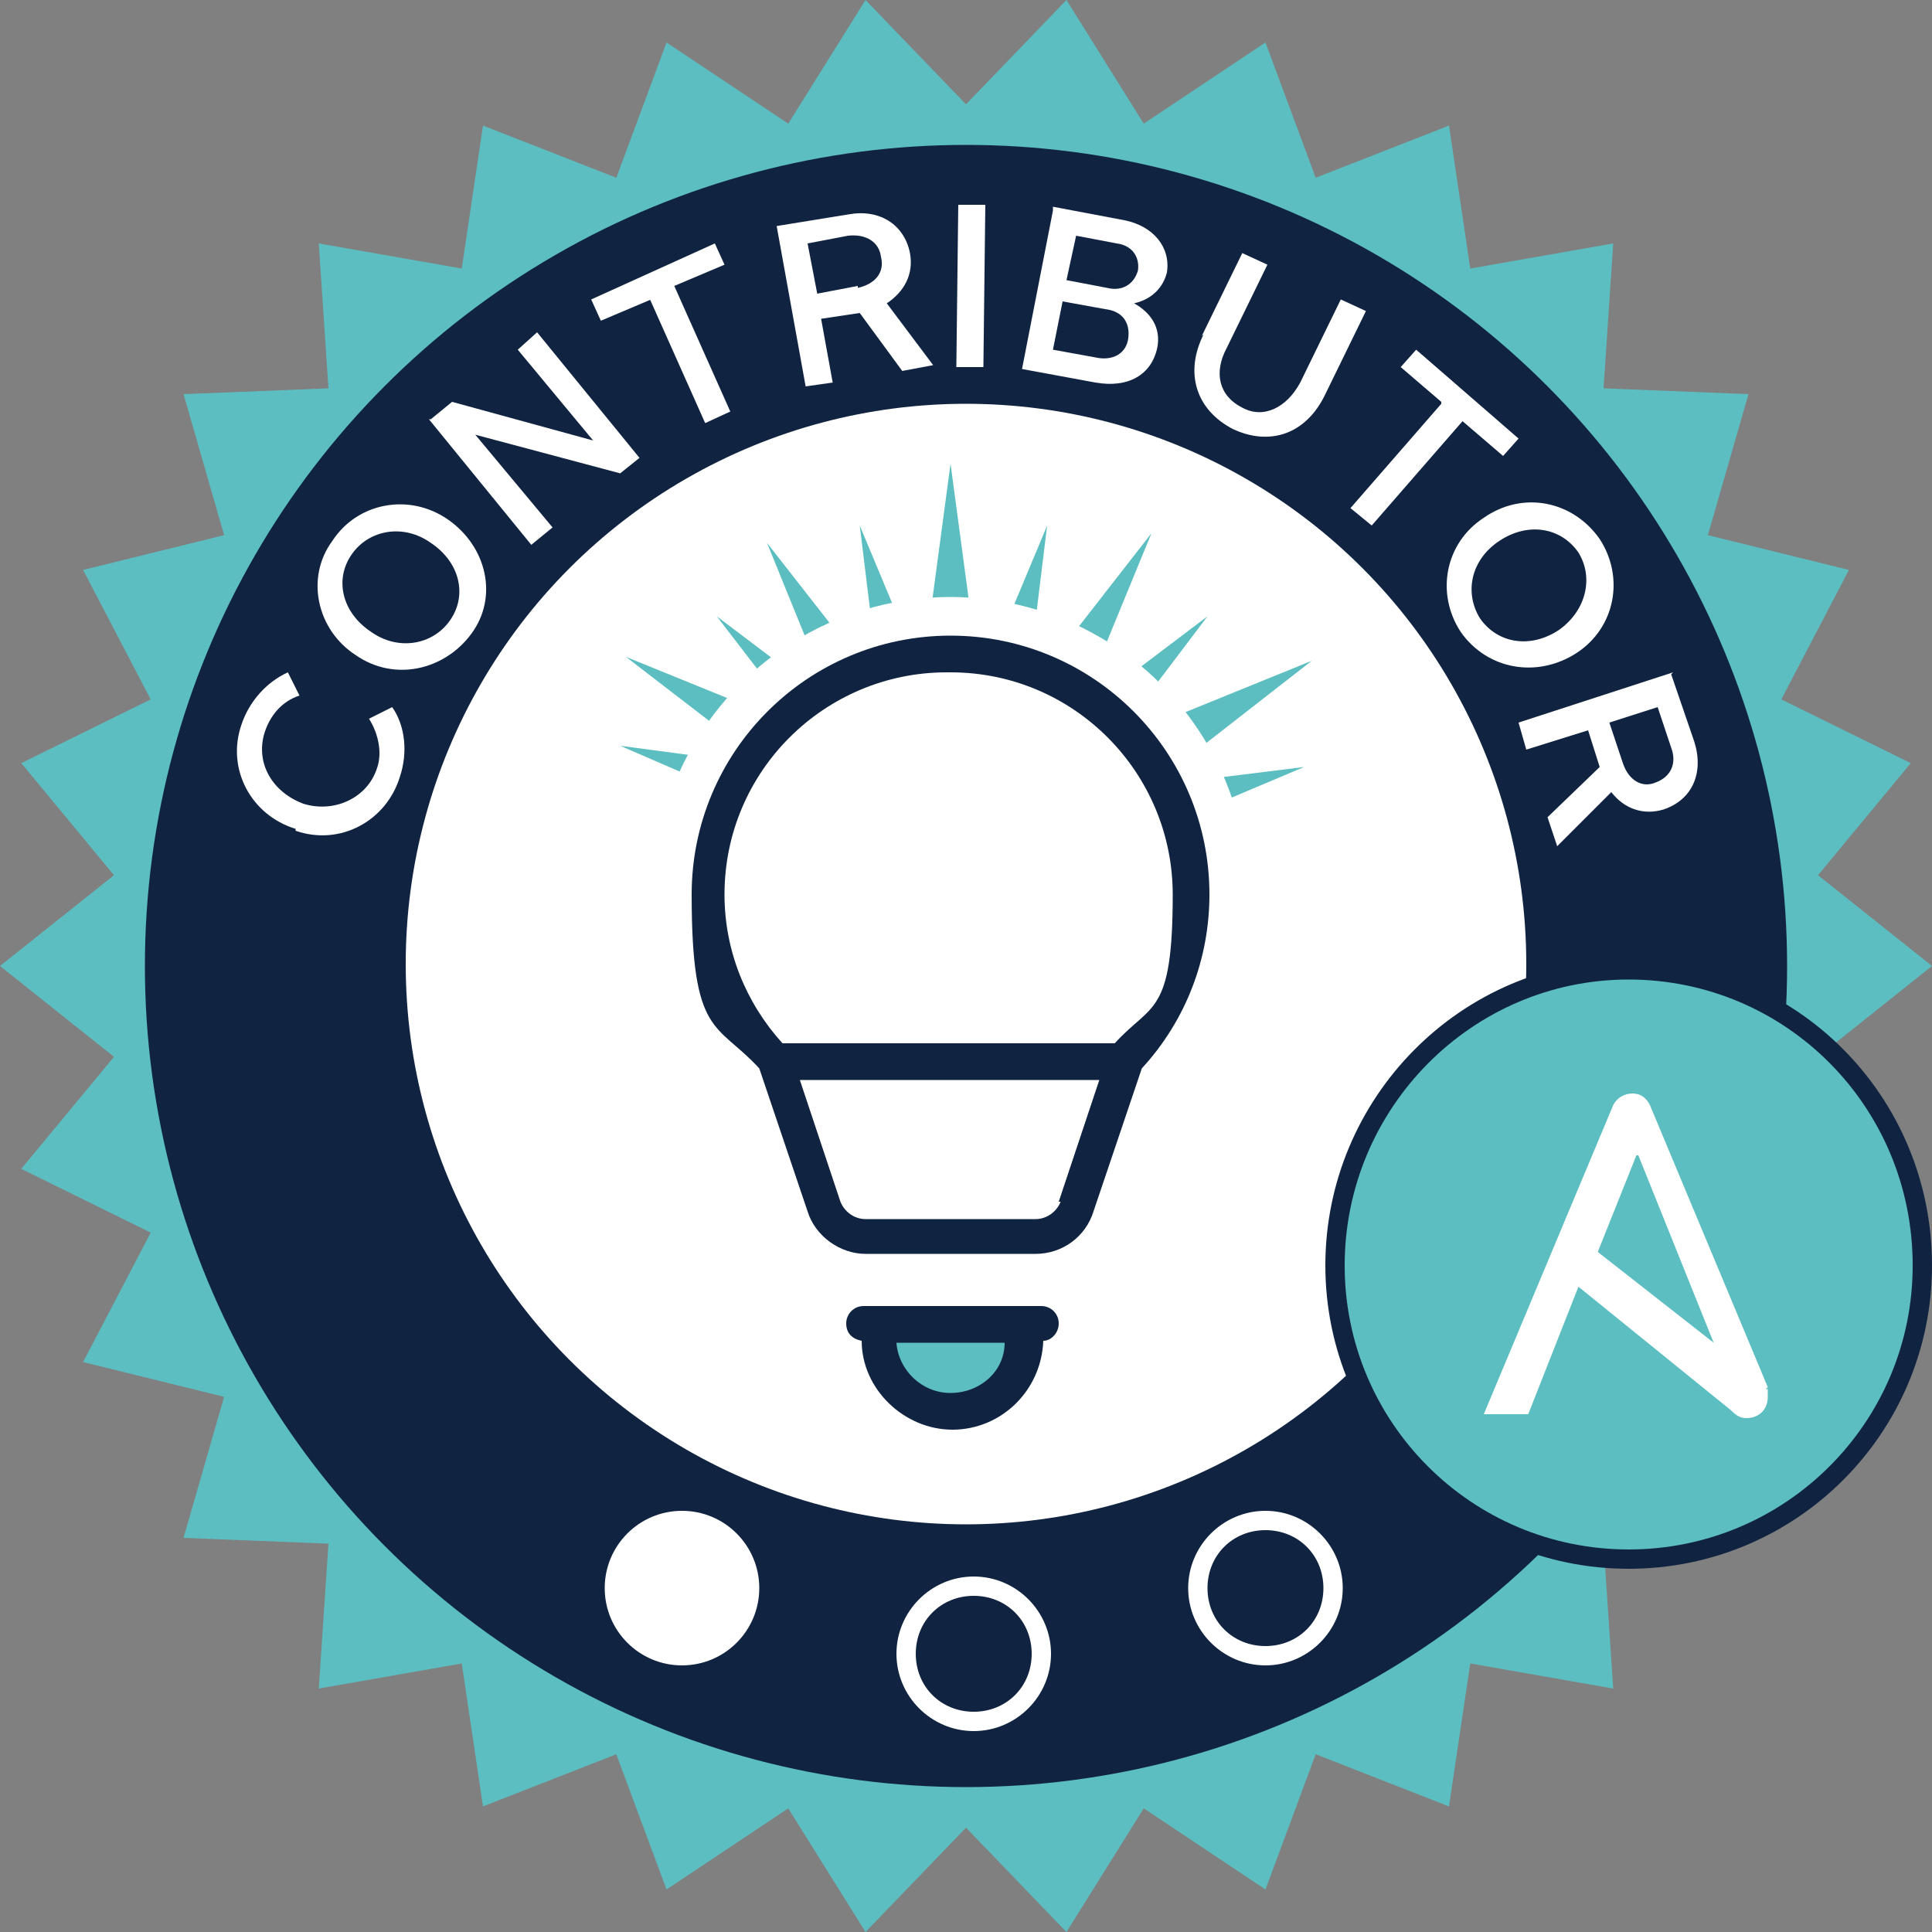 <?xml version="1.0" encoding="UTF-8"?>
<svg id="Layer_1" data-name="Layer 1" xmlns="http://www.w3.org/2000/svg" version="1.1" viewBox="0 0 100 100">
  <rect x="0" y="0" width="100" height="100" fill="#808080" stroke="none"/>
  <defs>
    <style>
      .cls-1 {
        fill: #102441;
      }

      .cls-1, .cls-2, .cls-3 {
        stroke-width: 0px;
      }

      .cls-2, .cls-4 {
        fill: #5cbec1;
      }

      .cls-3 {
        fill: #fff;
      }

      .cls-4 {
        stroke: #102441;
        stroke-miterlimit: 10;
      }
    </style>
  </defs>
  <polygon class="cls-2" points="94.1 54.7 100 50 94.1 45.3 98.9 39.5 92.2 36.2 95.7 29.5 88.4 27.7 90.5 20.4 83 20.1 83.5 12.6 76.1 13.9 75 6.5 68.1 9.2 65.5 2.2 59.2 6.4 55.2 0 50 5.4 44.8 0 40.8 6.4 34.5 2.2 31.9 9.2 25 6.5 23.9 13.9 16.5 12.6 17 20.1 9.5 20.4 11.6 27.7 4.3 29.5 7.8 36.2 1.1 39.5 5.9 45.3 0 50 5.9 54.7 1.1 60.5 7.8 63.8 4.3 70.5 11.6 72.3 9.5 79.6 17 79.9 16.5 87.4 23.9 86.1 25 93.5 31.9 90.8 34.5 97.8 40.8 93.6 44.8 100 50 94.6 55.2 100 59.2 93.6 65.5 97.8 68.1 90.8 75 93.5 76.1 86.1 83.5 87.4 83 79.9 90.5 79.6 88.4 72.3 95.7 70.5 92.2 63.8 98.9 60.5 94.1 54.7"/>
  <circle class="cls-1" cx="50" cy="50" r="42.5"/>
  <g>
    <path class="cls-3" d="M15.3,42.9c-2.3-.7-3.6-3.1-2.8-5.4.4-1.2,1.3-2.2,2.4-2.7l.6,1.2c-.9.3-1.5,1-1.8,1.9-.5,1.6.4,3.1,2,3.7,1.6.5,3.3-.3,3.8-1.8.3-.8.1-1.8-.4-2.6l1.2-.6c.7,1,.8,2.4.4,3.6-.7,2.3-3.1,3.6-5.4,2.8Z"/>
    <path class="cls-3" d="M18.4,33.9c-2-1.3-2.6-4-1.2-5.9,1.3-2,4-2.5,6-1.1,2,1.4,2.6,4,1.2,5.9s-4,2.5-6,1.1ZM22.3,28.1c-1.4-1-3.2-.7-4.1.6-.9,1.3-.5,3,1,4,1.4,1,3.2.7,4.1-.6.9-1.3.5-3-1-4Z"/>
    <path class="cls-3" d="M22.3,21.7l1.1-.9,7.3,2-3.9-4.7,1-.9,5.3,6.5-1,.8-7.5-2,4,4.8-1.1.9-5.3-6.5Z"/>
    <path class="cls-3" d="M33.7,15.5l-2.6,1.1-.5-1.1,6.4-2.9.5,1.1-2.6,1.1,2.9,6.5-1.3.6-2.9-6.5Z"/>
    <path class="cls-3" d="M40.2,11.7l3.7-.6c1.6-.3,2.9.5,3.2,2,.2,1.1-.3,2-1.2,2.6l2.4,3.2-1.6.3-2.2-3-2,.3.6,3.3-1.4.2-1.5-8.3ZM44.4,14.9c.9-.2,1.4-.8,1.2-1.6-.1-.8-.8-1.2-1.7-1.1l-2.1.4.5,2.6,2.1-.4Z"/>
    <path class="cls-3" d="M49.6,10.6h1.4s-.1,8.4-.1,8.4h-1.4s.1-8.4.1-8.4Z"/>
    <path class="cls-3" d="M54.5,10.7l3.7.7c1.5.3,2.4,1.4,2.2,2.7-.2.8-.8,1.4-1.7,1.6.9.5,1.4,1.3,1.2,2.3-.3,1.4-1.5,2.1-3.2,1.8l-3.8-.7,1.6-8.2ZM56.7,18.5c.9.2,1.6-.2,1.7-1,.1-.8-.3-1.4-1.2-1.5l-2.2-.4-.5,2.5,2.2.4ZM57.3,14.9c.8.2,1.4-.2,1.6-.9.1-.7-.3-1.3-1.1-1.4l-2.1-.4-.5,2.3,2.1.4Z"/>
    <path class="cls-3" d="M62.2,17.4l2.1-4.3,1.3.6-2.1,4.3c-.7,1.3-.4,2.5.8,3.1,1.1.6,2.3,0,3-1.3l2.1-4.3,1.3.6-2.1,4.3c-1,2.1-2.9,2.7-4.8,1.8-1.9-1-2.5-2.9-1.5-4.9Z"/>
    <path class="cls-3" d="M74.6,20.8l-2.1-1.8.8-.9,5.3,4.6-.8.9-2.1-1.8-4.7,5.4-1.1-.9,4.7-5.4Z"/>
    <path class="cls-3" d="M76.8,26.8c2-1.4,4.6-.9,6,1.1,1.3,2,.8,4.6-1.2,5.9s-4.6.9-6-1.1c-1.3-2-.8-4.6,1.2-5.9ZM80.7,32.6c1.4-1,1.8-2.7,1-4-.9-1.3-2.6-1.6-4.1-.6s-1.8,2.7-1,4c.9,1.3,2.6,1.6,4.1.6Z"/>
    <path class="cls-3" d="M86.5,34.9l1.2,3.5c.5,1.6-.1,3-1.6,3.5-1,.3-2,0-2.7-.9l-2.8,2.8-.5-1.5,2.7-2.6-.6-1.9-3.2,1-.4-1.4,8-2.6ZM84,39.5c.3.9,1,1.3,1.7,1,.8-.3,1.1-1,.8-1.8l-.7-2.1-2.5.8.7,2.1Z"/>
  </g>
  <circle class="cls-3" cx="50" cy="49.9" r="29"/>
  <g>
    <path class="cls-4" d="M99.5,65.5c0,8.4-6.8,15.2-15.2,15.2s-15.2-6.8-15.2-15.2,6.8-15.3,15.2-15.3,15.2,6.8,15.2,15.3"/>
    <path class="cls-3" d="M84.8,59.8l3.9,9.7-6-4.7,2-5ZM91.5,71.8l-6.1-14.6c-.2-.4-.5-.6-.9-.6s-.8.2-1,.6l-6.7,16h2.3l2.6-6.6,7.9,6.4c.3.3.5.4.8.4.6,0,1.1-.4,1.1-1.1s0-.3-.1-.4"/>
  </g>
  <path class="cls-3" d="M65.5,79.2c1.7,0,3,1.3,3,3s-1.3,3-3,3-3-1.3-3-3,1.3-3,3-3M65.5,78.2c-2.2,0-4,1.8-4,4s1.8,4,4,4,4-1.8,4-4-1.8-4-4-4h0Z"/>
  <path class="cls-3" d="M50.4,82.6c1.7,0,3,1.3,3,3s-1.3,3-3,3-3-1.3-3-3,1.3-3,3-3M50.4,81.6c-2.2,0-4,1.8-4,4s1.8,4,4,4,4-1.8,4-4-1.8-4-4-4h0Z"/>
  <circle class="cls-3" cx="35.3" cy="82.2" r="4"/>
  <g>
    <polygon class="cls-2" points="45.3 68.7 52.9 68.7 52.4 71.7 49.2 73.3 46.4 71.6 45.3 68.7"/>
    <g>
      <polygon class="cls-2" points="49.2 24 47.9 33.7 50.5 33.7 49.2 24"/>
      <polygon class="cls-2" points="54.2 27.2 50.4 36.3 53 37 54.2 27.2"/>
      <polygon class="cls-2" points="44.5 27.2 48.3 36.3 45.7 37 44.5 27.2"/>
      <polygon class="cls-2" points="59.6 27.6 53.6 35.3 55.9 36.6 59.6 27.6"/>
      <polygon class="cls-2" points="39.7 28.1 45.8 35.9 43.4 37.2 39.7 28.1"/>
      <polygon class="cls-2" points="62.5 31.9 54.7 37.8 56.6 39.7 62.5 31.9"/>
      <polygon class="cls-2" points="37.1 31.9 44.9 37.8 43.1 39.7 37.1 31.9"/>
      <polygon class="cls-2" points="67.9 34.2 58.8 37.9 60.2 40.2 67.9 34.2"/>
      <polygon class="cls-2" points="32.4 34 41.5 37.7 40.2 40 32.4 34"/>
      <polygon class="cls-2" points="67.5 39.7 57.8 40.9 58.5 43.5 67.5 39.7"/>
      <polygon class="cls-2" points="32.1 38.6 41.8 39.9 41.1 42.5 32.1 38.6"/>
    </g>
    <circle class="cls-3" cx="49.2" cy="46.3" r="15.4"/>
    <path class="cls-1" d="M53.7,67.6h-9c-.5,0-.9.4-.9.9s.3.8.8.9c0,2.5,2.2,4.6,4.7,4.6s4.6-2,4.7-4.6c.4,0,.8-.4.8-.9s-.4-.9-.9-.9ZM49.2,72.1c-1.5,0-2.7-1.2-2.8-2.6h5.6c0,1.5-1.3,2.6-2.8,2.6Z"/>
    <path class="cls-1" d="M62.6,46.3c0-7.4-6-13.4-13.4-13.4s-13.4,6-13.4,13.4,1.3,6.6,3.5,9l2.5,7.4c.4,1.3,1.7,2.2,3,2.2h8.8c1.4,0,2.6-.9,3-2.2l2.5-7.4c2.3-2.5,3.5-5.7,3.5-9ZM49.2,34.8c6.4,0,11.5,5.2,11.5,11.5s-1.1,5.6-3,7.7h-17.2c-1.9-2.1-3-4.8-3-7.7,0-6.4,5.2-11.5,11.5-11.5ZM54.9,62.2c-.2.5-.7.9-1.3.9h-8.8c-.6,0-1.1-.4-1.3-.9l-2.1-6.3h15.5l-2.1,6.3Z"/>
  </g>
</svg>
